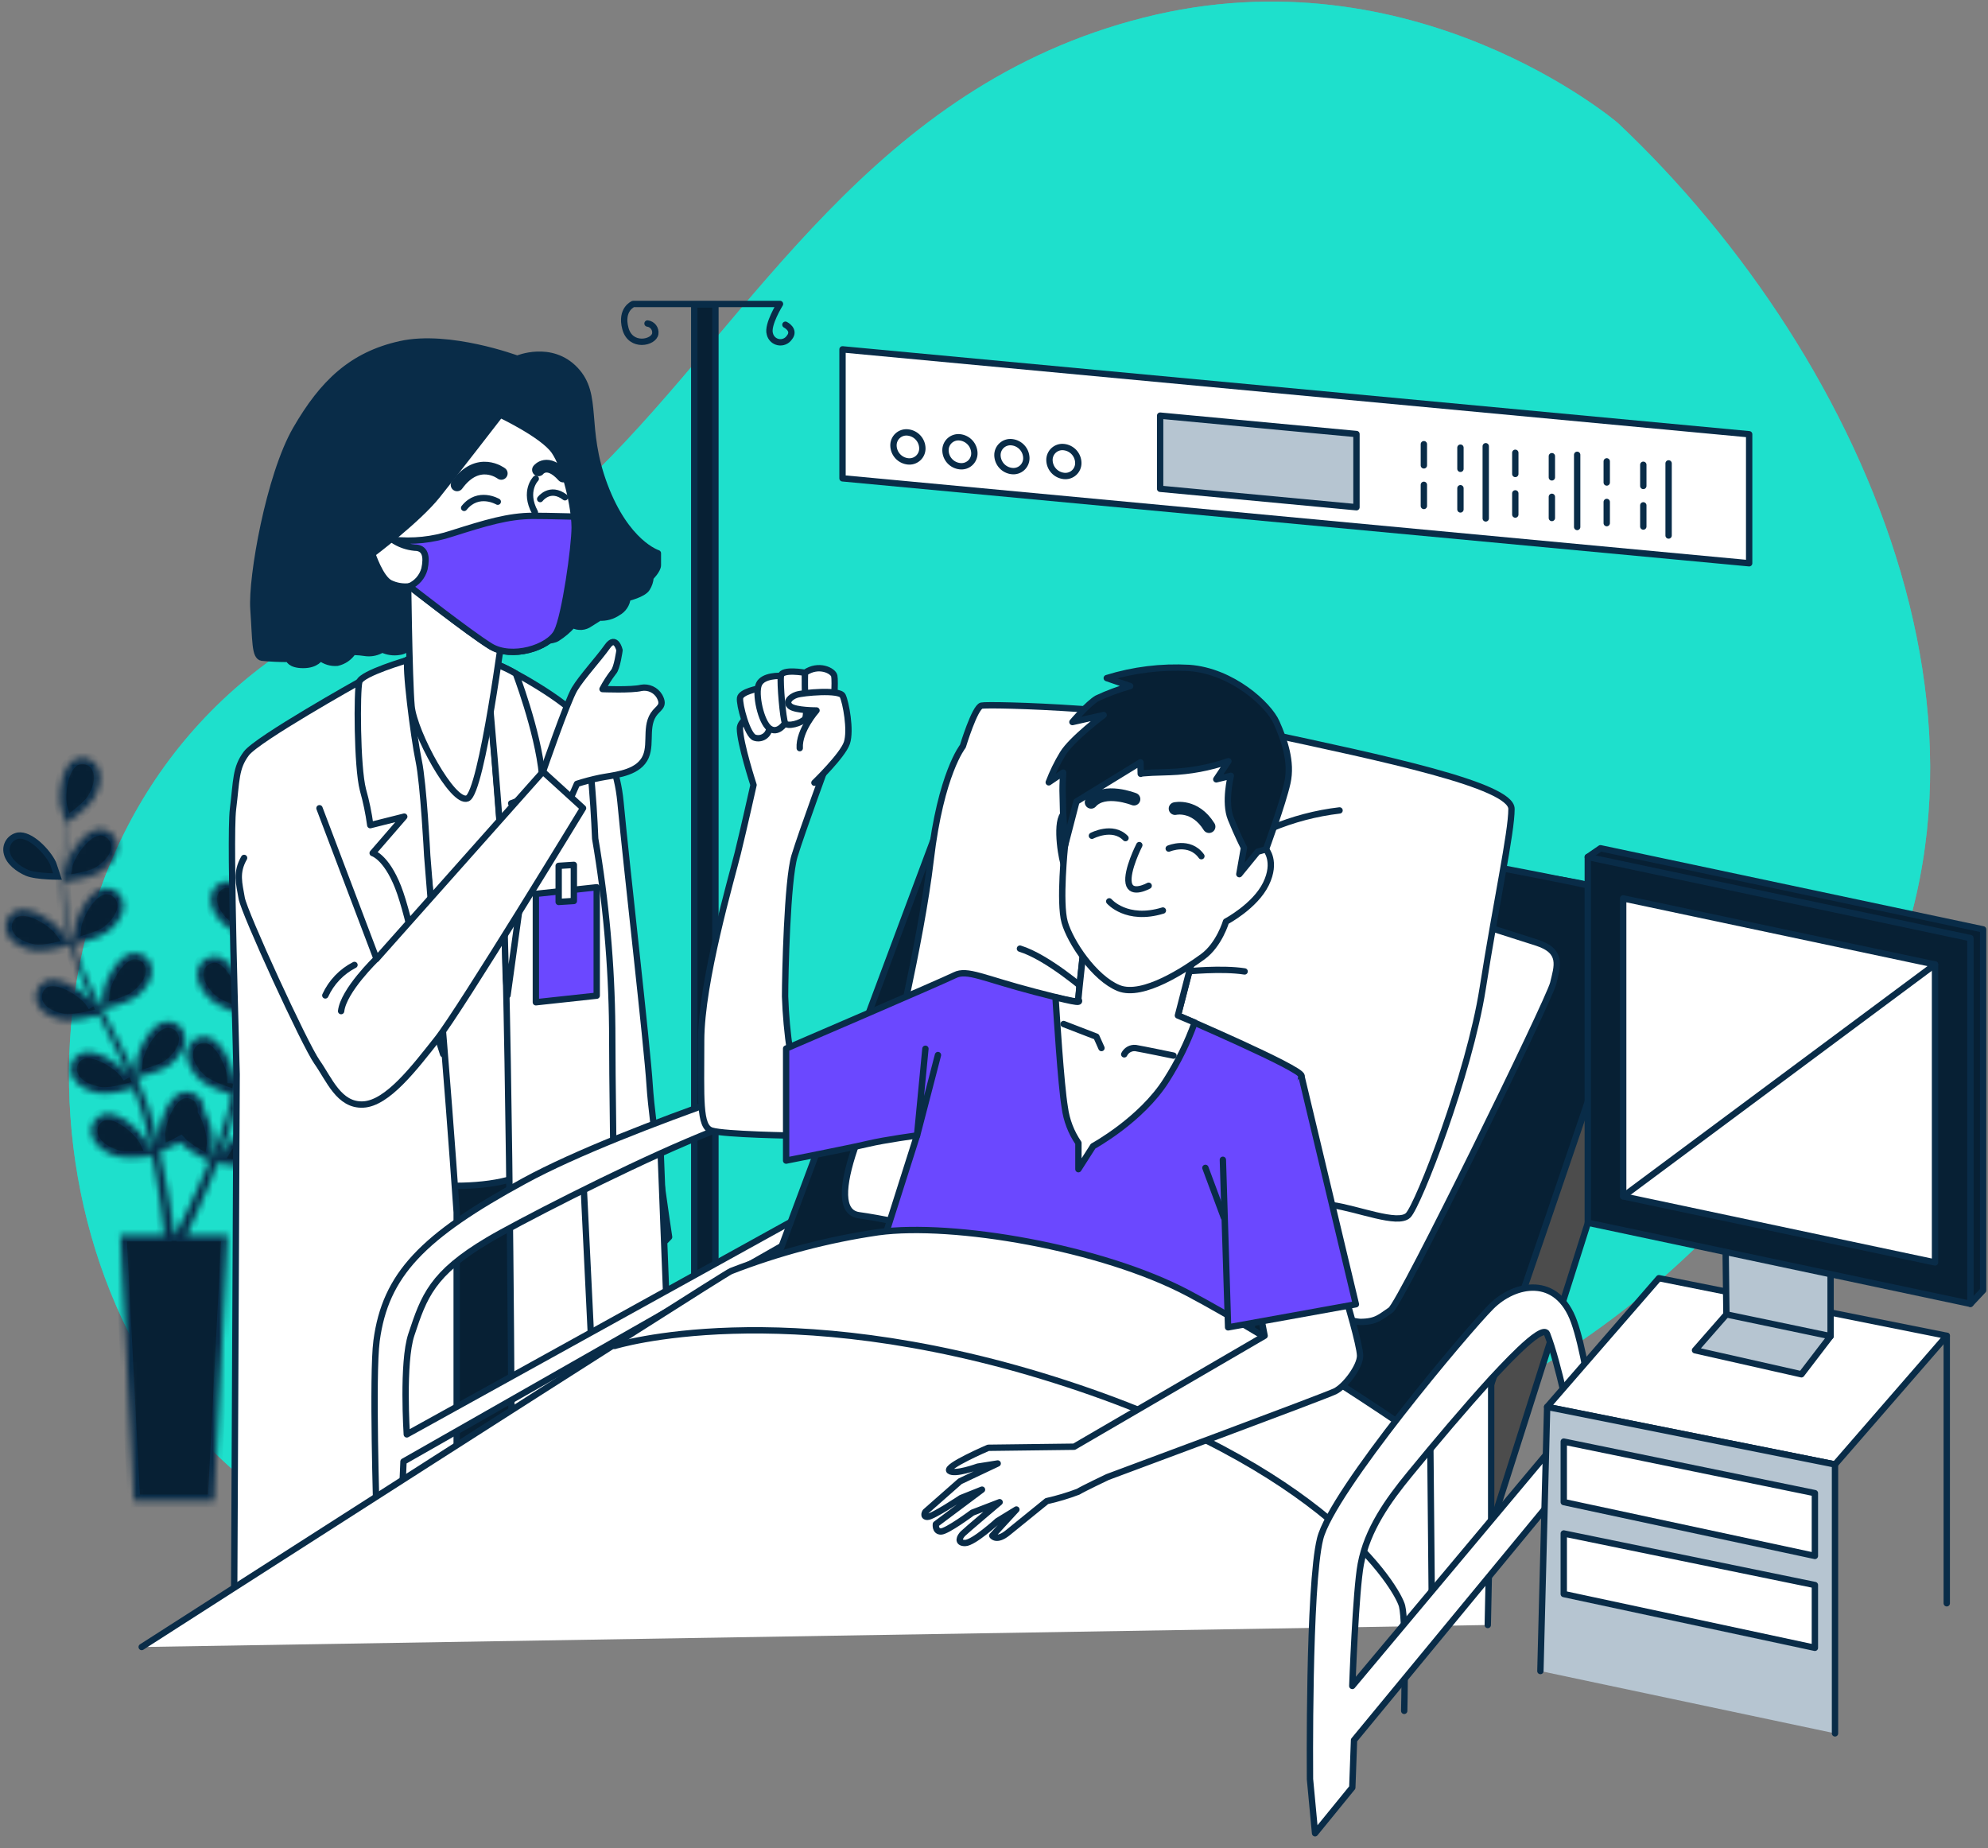 <svg width="313" height="291" viewBox="0 0 313 291" fill="none" xmlns="http://www.w3.org/2000/svg">
<rect x="0" y="0" width="313" height="291" fill="#808080" stroke="none"/>
<path d="M254.715 19.354C254.715 19.354 222.725 -8.029 180.067 2.775C137.408 13.58 118.782 49.704 93.878 74.241C80.834 87.093 61.888 91.507 46.541 101.272C-2.588 132.462 2.867 205.431 39.527 233.758C71.269 258.278 111.56 261.709 164.48 245.41C217.399 229.112 255.227 219.467 288.968 170.026C322.71 120.586 294.031 56.43 254.715 19.354Z" fill="#1EE0CC"/>
<path opacity="0.7" d="M254.715 19.354C254.715 19.354 222.725 -8.029 180.067 2.775C137.408 13.58 118.782 49.704 93.878 74.241C80.834 87.093 61.888 91.507 46.541 101.272C-2.588 132.462 2.867 205.431 39.527 233.758C71.269 258.278 111.56 261.709 164.48 245.41C217.399 229.112 255.227 219.467 288.968 170.026C322.71 120.586 294.031 56.43 254.715 19.354Z" fill="#1EE0CC"/>
<path d="M8.825 137.318C8.906 137.561 8.985 137.802 9.054 138.011C8.657 138.007 8.121 137.996 7.538 137.963C6.308 137.895 4.968 137.737 4.234 137.418C3.565 137.127 2.854 136.704 2.272 136.177C1.687 135.648 1.258 135.039 1.097 134.376L1.096 134.368L1.094 134.361C1.011 134.059 0.992 133.743 1.039 133.434C1.086 133.124 1.198 132.828 1.366 132.564C1.535 132.3 1.758 132.075 2.019 131.903C2.279 131.732 2.571 131.617 2.877 131.565C3.797 131.444 4.923 132.003 5.998 132.943C7.049 133.861 7.928 135.036 8.345 135.899C8.346 135.9 8.346 135.903 8.348 135.907C8.354 135.922 8.367 135.959 8.39 136.025C8.42 136.111 8.459 136.226 8.505 136.361C8.596 136.631 8.712 136.977 8.825 137.318Z" fill="#072034" stroke="#092C48"/>
<path d="M44.737 137.969C44.408 137.747 43.968 137.442 43.502 137.094C43.021 136.735 42.517 136.333 42.078 135.932C41.633 135.526 41.28 135.142 41.078 134.82L41.079 134.82L41.074 134.813C40.677 134.201 40.317 133.457 40.122 132.697C39.927 131.935 39.907 131.193 40.141 130.555L40.144 130.546L40.147 130.536C40.243 130.238 40.401 129.963 40.611 129.73C40.821 129.497 41.078 129.311 41.364 129.184C41.651 129.057 41.961 128.992 42.275 128.993C42.586 128.994 42.894 129.061 43.178 129.188C44.009 129.591 44.638 130.678 45.016 132.057C45.382 133.39 45.469 134.838 45.347 135.783C45.28 136.003 45.097 136.662 44.931 137.262C44.863 137.51 44.795 137.756 44.737 137.969Z" fill="#072034" stroke="#092C48"/>
<mask id="path-5-inside-1_118_4107" fill="white">
<path d="M57.138 124.073C54.842 123.825 52.115 126.976 51.275 128.871C51.203 129.039 50.364 131.718 50.404 131.71H50.452C50.02 132.206 49.556 132.742 49.068 133.31C48.172 134.414 47.165 135.669 46.165 137.109C45.068 138.648 44.061 140.251 43.15 141.907C42.124 143.758 41.262 145.696 40.575 147.697C40.575 147.697 40.575 147.745 40.575 147.769C40.575 147.098 40.575 145.202 40.575 145.058C40.311 143.011 38.599 139.22 36.328 138.796C35.949 138.736 35.561 138.757 35.19 138.856C34.82 138.956 34.474 139.133 34.176 139.375C33.878 139.617 33.634 139.919 33.461 140.262C33.287 140.605 33.188 140.98 33.169 141.363C33.041 142.963 34.217 144.618 35.368 145.642C36.664 146.802 40.263 147.921 40.543 148.041C39.899 150.098 39.391 152.195 39.023 154.319C38.807 155.551 38.623 156.806 38.456 158.062C38.456 157.478 38.456 156.95 38.456 156.878C38.192 154.839 36.472 151.04 34.201 150.616C33.822 150.559 33.435 150.582 33.065 150.683C32.695 150.784 32.351 150.962 32.054 151.204C31.757 151.447 31.514 151.749 31.341 152.092C31.168 152.434 31.069 152.809 31.05 153.192C30.922 154.791 32.097 156.439 33.249 157.47C34.401 158.502 37.456 159.526 38.272 159.781C38.208 160.269 38.144 160.749 38.088 161.229C37.808 163.548 37.544 165.868 37.216 168.131C37.096 168.931 36.952 169.73 36.808 170.53C36.808 170.01 36.808 169.57 36.808 169.506C36.544 167.459 34.825 163.66 32.553 163.244C32.175 163.186 31.788 163.207 31.418 163.307C31.048 163.408 30.704 163.585 30.407 163.827C30.109 164.069 29.866 164.371 29.694 164.712C29.521 165.054 29.421 165.429 29.402 165.812C29.274 167.411 30.45 169.067 31.602 170.09C32.753 171.114 35.512 172.05 36.48 172.362C36.304 173.161 36.144 173.961 35.944 174.761C35.792 175.273 35.688 175.784 35.512 176.296C35.337 176.808 35.184 177.312 35.017 177.816C34.673 178.767 34.321 179.759 33.961 180.679C33.713 181.319 33.465 181.926 33.217 182.542C33.345 181.743 33.553 180.191 33.561 180.063C33.535 178.248 33.045 176.469 32.138 174.897C32.14 174.696 32.127 174.495 32.097 174.297C32.049 173.916 31.922 173.55 31.723 173.222C31.524 172.894 31.258 172.611 30.943 172.392C30.628 172.173 30.27 172.023 29.893 171.952C29.516 171.881 29.128 171.889 28.755 171.978C26.523 172.569 25.108 176.488 25.004 178.552C25.004 178.672 25.076 179.999 25.14 180.831C25.028 180.343 24.924 179.871 24.804 179.375C24.564 178.392 24.3 177.408 24.004 176.352C23.852 175.848 23.692 175.345 23.54 174.825C23.388 174.305 23.18 173.793 22.996 173.265C22.556 172.058 22.053 170.866 21.517 169.658C22.381 169.45 25.436 168.675 26.667 167.731C27.899 166.787 29.186 165.26 29.17 163.628C29.182 163.244 29.112 162.863 28.966 162.508C28.82 162.153 28.6 161.833 28.321 161.568C28.043 161.304 27.712 161.102 27.349 160.974C26.987 160.847 26.602 160.797 26.219 160.829C23.924 161.077 21.933 164.74 21.517 166.755C21.517 166.883 21.349 168.355 21.293 169.155C20.965 168.443 20.637 167.723 20.285 167.003C19.262 164.94 18.158 162.877 17.086 160.821C16.75 160.189 16.43 159.558 16.095 158.926C16.407 158.854 20.093 158.006 21.437 156.95C22.66 156.015 23.956 154.479 23.94 152.848C23.951 152.464 23.882 152.082 23.735 151.727C23.589 151.372 23.369 151.052 23.091 150.788C22.812 150.524 22.481 150.321 22.119 150.194C21.757 150.066 21.372 150.017 20.989 150.049C18.694 150.296 16.702 153.959 16.287 155.975C16.287 156.127 16.063 158.262 16.039 158.806C15.311 157.414 14.607 156.023 13.967 154.615C13.047 152.695 12.257 150.715 11.6 148.689C11.744 148.689 15.599 147.793 16.966 146.714C18.19 145.77 19.485 144.242 19.477 142.611C19.488 142.227 19.417 141.846 19.27 141.492C19.123 141.137 18.904 140.818 18.626 140.554C18.347 140.29 18.017 140.087 17.655 139.96C17.293 139.832 16.909 139.781 16.526 139.812C14.223 140.06 12.232 143.715 11.816 145.738C11.816 145.866 11.64 147.497 11.592 148.273H11.456C10.899 146.265 10.516 144.213 10.312 142.139C10.184 140.995 10.128 139.892 10.097 138.812C10.824 138.724 14.143 138.284 15.519 137.453C16.894 136.621 18.294 135.269 18.462 133.646C18.514 133.266 18.485 132.879 18.377 132.51C18.27 132.142 18.086 131.8 17.838 131.508C17.59 131.215 17.283 130.978 16.937 130.812C16.591 130.645 16.214 130.554 15.831 130.543C13.519 130.543 11.144 133.958 10.504 135.917C10.504 136.021 10.24 137.149 10.081 137.972C10.081 137.485 10.081 136.981 10.081 136.517C10.081 134.773 10.192 133.174 10.304 131.758C10.376 130.959 10.448 130.223 10.536 129.543C11.2 129.087 13.871 127.2 14.695 125.856C15.519 124.513 16.151 122.657 15.551 121.122C15.423 120.76 15.22 120.43 14.955 120.152C14.691 119.875 14.371 119.656 14.016 119.51C13.662 119.364 13.28 119.295 12.897 119.307C12.514 119.319 12.137 119.411 11.792 119.578C9.737 120.642 9.201 124.769 9.537 126.776C9.537 126.952 10.336 129.655 10.376 129.631C10.288 130.287 10.2 130.983 10.12 131.75C9.976 133.166 9.833 134.765 9.793 136.549C9.726 138.44 9.769 140.333 9.921 142.219C10.087 144.328 10.44 146.418 10.976 148.465C10.973 148.489 10.973 148.513 10.976 148.537C10.608 147.969 9.537 146.402 9.441 146.298C8.097 144.738 4.57 142.515 2.443 143.419C2.094 143.578 1.783 143.809 1.53 144.097C1.276 144.384 1.087 144.722 0.973 145.088C0.859 145.454 0.823 145.84 0.868 146.221C0.914 146.602 1.039 146.968 1.235 147.297C2.035 148.729 3.898 149.433 5.426 149.697C7.145 149.953 10.76 148.897 11.024 148.817C11.618 150.887 12.35 152.915 13.216 154.887C13.719 156.039 14.255 157.182 14.815 158.326C14.487 157.838 14.183 157.414 14.135 157.358C12.792 155.799 9.265 153.575 7.137 154.479C6.801 154.642 6.501 154.872 6.257 155.155C6.013 155.438 5.83 155.768 5.719 156.125C5.608 156.482 5.571 156.858 5.612 157.23C5.652 157.602 5.769 157.961 5.954 158.286C6.754 159.71 8.617 160.421 10.136 160.637C11.656 160.853 14.791 160.029 15.607 159.837L16.255 161.141C17.302 163.228 18.358 165.308 19.326 167.371C19.669 168.107 19.981 168.835 20.293 169.562C20.005 169.131 19.749 168.763 19.709 168.723C18.358 167.163 14.831 164.948 12.712 165.844C12.362 166.003 12.05 166.234 11.796 166.522C11.542 166.811 11.351 167.149 11.236 167.516C11.122 167.882 11.085 168.269 11.13 168.651C11.175 169.032 11.3 169.4 11.496 169.73C12.296 171.162 14.159 171.866 15.687 172.13C17.214 172.393 20.037 171.602 21.005 171.33C21.309 172.09 21.605 172.841 21.861 173.593C22.029 174.105 22.221 174.593 22.349 175.113L22.78 176.656C23.02 177.64 23.268 178.656 23.476 179.623C23.62 180.295 23.756 180.943 23.884 181.591C23.556 180.863 22.868 179.447 22.796 179.335C21.701 177.584 18.558 174.857 16.319 175.425C15.949 175.529 15.606 175.71 15.311 175.956C15.017 176.202 14.777 176.508 14.609 176.853C14.441 177.198 14.347 177.575 14.334 177.958C14.322 178.342 14.39 178.724 14.535 179.079C15.095 180.615 16.846 181.599 18.318 182.046C19.917 182.542 23.532 182.094 23.98 182.046C24.196 183.118 24.396 184.166 24.564 185.157C25.172 188.588 25.54 191.467 25.771 193.483C25.82 193.843 25.852 194.163 25.884 194.459H18.934L21.077 236.309H33.713L35.856 194.459H29.378L29.522 194.163C30.41 192.315 31.642 189.652 32.977 186.397C33.393 185.365 33.825 184.262 34.257 183.118C34.697 183.214 38.255 183.918 39.903 183.558C41.407 183.222 43.23 182.366 43.902 180.887C44.072 180.542 44.169 180.166 44.184 179.782C44.199 179.398 44.133 179.015 43.991 178.658C43.848 178.301 43.632 177.978 43.356 177.71C43.08 177.443 42.751 177.236 42.39 177.104C40.207 176.368 36.864 178.855 35.64 180.519C35.568 180.615 34.897 181.767 34.489 182.494C34.665 182.03 34.841 181.583 35.017 181.095C35.361 180.143 35.688 179.183 36.032 178.152L36.488 176.624C36.656 176.112 36.76 175.56 36.904 175.025C37.2 173.769 37.44 172.489 37.656 171.194C38.456 171.498 41.471 172.537 43.014 172.425C44.558 172.314 46.477 171.754 47.365 170.386C47.585 170.072 47.737 169.715 47.81 169.339C47.883 168.962 47.876 168.575 47.79 168.201C47.703 167.828 47.538 167.477 47.306 167.171C47.075 166.865 46.781 166.612 46.445 166.427C44.398 165.364 40.719 167.315 39.247 168.771C39.151 168.867 38.224 170.026 37.72 170.674C37.848 169.874 37.976 169.115 38.072 168.323C38.352 166.036 38.568 163.708 38.799 161.381C38.863 160.669 38.943 159.965 39.015 159.254C39.311 159.366 42.83 160.677 44.558 160.557C46.093 160.445 48.02 159.885 48.916 158.518C49.141 158.202 49.297 157.842 49.372 157.462C49.448 157.082 49.442 156.69 49.355 156.312C49.268 155.934 49.102 155.579 48.868 155.27C48.634 154.961 48.337 154.705 47.996 154.519C45.941 153.463 42.262 155.415 40.799 156.87C40.687 156.982 39.351 158.654 39.031 159.094C39.199 157.534 39.375 155.983 39.615 154.455C39.927 152.398 40.37 150.362 40.943 148.361C41.079 148.409 44.749 149.793 46.541 149.665C48.076 149.561 50.004 148.993 50.892 147.633C51.117 147.318 51.273 146.959 51.349 146.579C51.425 146.199 51.42 145.807 51.334 145.429C51.248 145.051 51.083 144.696 50.849 144.387C50.616 144.077 50.319 143.821 49.98 143.635C47.925 142.579 44.246 144.53 42.782 145.986C42.686 146.082 41.663 147.353 41.183 147.969L41.071 147.905C41.696 145.907 42.499 143.97 43.47 142.115C43.99 141.091 44.55 140.14 45.117 139.22C45.773 139.548 48.788 141.011 50.396 141.075C52.003 141.139 53.907 140.787 54.946 139.524C55.193 139.236 55.376 138.901 55.486 138.538C55.596 138.176 55.629 137.795 55.584 137.419C55.539 137.043 55.416 136.681 55.224 136.355C55.032 136.029 54.774 135.746 54.466 135.525C52.539 134.254 48.668 135.789 47.061 137.069C46.973 137.141 46.157 137.948 45.573 138.548C45.837 138.14 46.093 137.708 46.373 137.325C47.341 135.869 48.308 134.597 49.18 133.478C49.684 132.846 50.148 132.278 50.588 131.758C51.387 131.758 54.674 131.646 56.098 130.959C57.522 130.271 59.089 129.079 59.425 127.488C59.525 127.112 59.544 126.719 59.48 126.335C59.416 125.951 59.271 125.586 59.054 125.263C58.838 124.939 58.555 124.666 58.224 124.461C57.894 124.256 57.523 124.123 57.138 124.073ZM31.714 185.773C30.322 188.972 29.05 191.579 28.131 193.387C27.947 193.755 27.779 194.075 27.627 194.371H27.467C27.467 194.019 27.371 193.635 27.315 193.203C27.035 191.164 26.595 188.268 25.907 184.814C25.692 183.726 25.444 182.566 25.18 181.375C26.274 180.943 27.343 180.446 28.379 179.887C29.554 181.167 32.585 182.67 32.977 182.862C32.529 183.878 32.114 184.854 31.714 185.773Z"/>
</mask>
<path d="M57.138 124.073C54.842 123.825 52.115 126.976 51.275 128.871C51.203 129.039 50.364 131.718 50.404 131.71H50.452C50.02 132.206 49.556 132.742 49.068 133.31C48.172 134.414 47.165 135.669 46.165 137.109C45.068 138.648 44.061 140.251 43.15 141.907C42.124 143.758 41.262 145.696 40.575 147.697C40.575 147.697 40.575 147.745 40.575 147.769C40.575 147.098 40.575 145.202 40.575 145.058C40.311 143.011 38.599 139.22 36.328 138.796C35.949 138.736 35.561 138.757 35.19 138.856C34.82 138.956 34.474 139.133 34.176 139.375C33.878 139.617 33.634 139.919 33.461 140.262C33.287 140.605 33.188 140.98 33.169 141.363C33.041 142.963 34.217 144.618 35.368 145.642C36.664 146.802 40.263 147.921 40.543 148.041C39.899 150.098 39.391 152.195 39.023 154.319C38.807 155.551 38.623 156.806 38.456 158.062C38.456 157.478 38.456 156.95 38.456 156.878C38.192 154.839 36.472 151.04 34.201 150.616C33.822 150.559 33.435 150.582 33.065 150.683C32.695 150.784 32.351 150.962 32.054 151.204C31.757 151.447 31.514 151.749 31.341 152.092C31.168 152.434 31.069 152.809 31.05 153.192C30.922 154.791 32.097 156.439 33.249 157.47C34.401 158.502 37.456 159.526 38.272 159.781C38.208 160.269 38.144 160.749 38.088 161.229C37.808 163.548 37.544 165.868 37.216 168.131C37.096 168.931 36.952 169.73 36.808 170.53C36.808 170.01 36.808 169.57 36.808 169.506C36.544 167.459 34.825 163.66 32.553 163.244C32.175 163.186 31.788 163.207 31.418 163.307C31.048 163.408 30.704 163.585 30.407 163.827C30.109 164.069 29.866 164.371 29.694 164.712C29.521 165.054 29.421 165.429 29.402 165.812C29.274 167.411 30.45 169.067 31.602 170.09C32.753 171.114 35.512 172.05 36.48 172.362C36.304 173.161 36.144 173.961 35.944 174.761C35.792 175.273 35.688 175.784 35.512 176.296C35.337 176.808 35.184 177.312 35.017 177.816C34.673 178.767 34.321 179.759 33.961 180.679C33.713 181.319 33.465 181.926 33.217 182.542C33.345 181.743 33.553 180.191 33.561 180.063C33.535 178.248 33.045 176.469 32.138 174.897C32.14 174.696 32.127 174.495 32.097 174.297C32.049 173.916 31.922 173.55 31.723 173.222C31.524 172.894 31.258 172.611 30.943 172.392C30.628 172.173 30.27 172.023 29.893 171.952C29.516 171.881 29.128 171.889 28.755 171.978C26.523 172.569 25.108 176.488 25.004 178.552C25.004 178.672 25.076 179.999 25.14 180.831C25.028 180.343 24.924 179.871 24.804 179.375C24.564 178.392 24.3 177.408 24.004 176.352C23.852 175.848 23.692 175.345 23.54 174.825C23.388 174.305 23.18 173.793 22.996 173.265C22.556 172.058 22.053 170.866 21.517 169.658C22.381 169.45 25.436 168.675 26.667 167.731C27.899 166.787 29.186 165.26 29.17 163.628C29.182 163.244 29.112 162.863 28.966 162.508C28.82 162.153 28.6 161.833 28.321 161.568C28.043 161.304 27.712 161.102 27.349 160.974C26.987 160.847 26.602 160.797 26.219 160.829C23.924 161.077 21.933 164.74 21.517 166.755C21.517 166.883 21.349 168.355 21.293 169.155C20.965 168.443 20.637 167.723 20.285 167.003C19.262 164.94 18.158 162.877 17.086 160.821C16.75 160.189 16.43 159.558 16.095 158.926C16.407 158.854 20.093 158.006 21.437 156.95C22.66 156.015 23.956 154.479 23.94 152.848C23.951 152.464 23.882 152.082 23.735 151.727C23.589 151.372 23.369 151.052 23.091 150.788C22.812 150.524 22.481 150.321 22.119 150.194C21.757 150.066 21.372 150.017 20.989 150.049C18.694 150.296 16.702 153.959 16.287 155.975C16.287 156.127 16.063 158.262 16.039 158.806C15.311 157.414 14.607 156.023 13.967 154.615C13.047 152.695 12.257 150.715 11.6 148.689C11.744 148.689 15.599 147.793 16.966 146.714C18.19 145.77 19.485 144.242 19.477 142.611C19.488 142.227 19.417 141.846 19.27 141.492C19.123 141.137 18.904 140.818 18.626 140.554C18.347 140.29 18.017 140.087 17.655 139.96C17.293 139.832 16.909 139.781 16.526 139.812C14.223 140.06 12.232 143.715 11.816 145.738C11.816 145.866 11.64 147.497 11.592 148.273H11.456C10.899 146.265 10.516 144.213 10.312 142.139C10.184 140.995 10.128 139.892 10.097 138.812C10.824 138.724 14.143 138.284 15.519 137.453C16.894 136.621 18.294 135.269 18.462 133.646C18.514 133.266 18.485 132.879 18.377 132.51C18.27 132.142 18.086 131.8 17.838 131.508C17.59 131.215 17.283 130.978 16.937 130.812C16.591 130.645 16.214 130.554 15.831 130.543C13.519 130.543 11.144 133.958 10.504 135.917C10.504 136.021 10.24 137.149 10.081 137.972C10.081 137.485 10.081 136.981 10.081 136.517C10.081 134.773 10.192 133.174 10.304 131.758C10.376 130.959 10.448 130.223 10.536 129.543C11.2 129.087 13.871 127.2 14.695 125.856C15.519 124.513 16.151 122.657 15.551 121.122C15.423 120.76 15.22 120.43 14.955 120.152C14.691 119.875 14.371 119.656 14.016 119.51C13.662 119.364 13.28 119.295 12.897 119.307C12.514 119.319 12.137 119.411 11.792 119.578C9.737 120.642 9.201 124.769 9.537 126.776C9.537 126.952 10.336 129.655 10.376 129.631C10.288 130.287 10.2 130.983 10.12 131.75C9.976 133.166 9.833 134.765 9.793 136.549C9.726 138.44 9.769 140.333 9.921 142.219C10.087 144.328 10.44 146.418 10.976 148.465C10.973 148.489 10.973 148.513 10.976 148.537C10.608 147.969 9.537 146.402 9.441 146.298C8.097 144.738 4.57 142.515 2.443 143.419C2.094 143.578 1.783 143.809 1.53 144.097C1.276 144.384 1.087 144.722 0.973 145.088C0.859 145.454 0.823 145.84 0.868 146.221C0.914 146.602 1.039 146.968 1.235 147.297C2.035 148.729 3.898 149.433 5.426 149.697C7.145 149.953 10.76 148.897 11.024 148.817C11.618 150.887 12.35 152.915 13.216 154.887C13.719 156.039 14.255 157.182 14.815 158.326C14.487 157.838 14.183 157.414 14.135 157.358C12.792 155.799 9.265 153.575 7.137 154.479C6.801 154.642 6.501 154.872 6.257 155.155C6.013 155.438 5.83 155.768 5.719 156.125C5.608 156.482 5.571 156.858 5.612 157.23C5.652 157.602 5.769 157.961 5.954 158.286C6.754 159.71 8.617 160.421 10.136 160.637C11.656 160.853 14.791 160.029 15.607 159.837L16.255 161.141C17.302 163.228 18.358 165.308 19.326 167.371C19.669 168.107 19.981 168.835 20.293 169.562C20.005 169.131 19.749 168.763 19.709 168.723C18.358 167.163 14.831 164.948 12.712 165.844C12.362 166.003 12.05 166.234 11.796 166.522C11.542 166.811 11.351 167.149 11.236 167.516C11.122 167.882 11.085 168.269 11.13 168.651C11.175 169.032 11.3 169.4 11.496 169.73C12.296 171.162 14.159 171.866 15.687 172.13C17.214 172.393 20.037 171.602 21.005 171.33C21.309 172.09 21.605 172.841 21.861 173.593C22.029 174.105 22.221 174.593 22.349 175.113L22.78 176.656C23.02 177.64 23.268 178.656 23.476 179.623C23.62 180.295 23.756 180.943 23.884 181.591C23.556 180.863 22.868 179.447 22.796 179.335C21.701 177.584 18.558 174.857 16.319 175.425C15.949 175.529 15.606 175.71 15.311 175.956C15.017 176.202 14.777 176.508 14.609 176.853C14.441 177.198 14.347 177.575 14.334 177.958C14.322 178.342 14.39 178.724 14.535 179.079C15.095 180.615 16.846 181.599 18.318 182.046C19.917 182.542 23.532 182.094 23.98 182.046C24.196 183.118 24.396 184.166 24.564 185.157C25.172 188.588 25.54 191.467 25.771 193.483C25.82 193.843 25.852 194.163 25.884 194.459H18.934L21.077 236.309H33.713L35.856 194.459H29.378L29.522 194.163C30.41 192.315 31.642 189.652 32.977 186.397C33.393 185.365 33.825 184.262 34.257 183.118C34.697 183.214 38.255 183.918 39.903 183.558C41.407 183.222 43.23 182.366 43.902 180.887C44.072 180.542 44.169 180.166 44.184 179.782C44.199 179.398 44.133 179.015 43.991 178.658C43.848 178.301 43.632 177.978 43.356 177.71C43.08 177.443 42.751 177.236 42.39 177.104C40.207 176.368 36.864 178.855 35.64 180.519C35.568 180.615 34.897 181.767 34.489 182.494C34.665 182.03 34.841 181.583 35.017 181.095C35.361 180.143 35.688 179.183 36.032 178.152L36.488 176.624C36.656 176.112 36.76 175.56 36.904 175.025C37.2 173.769 37.44 172.489 37.656 171.194C38.456 171.498 41.471 172.537 43.014 172.425C44.558 172.314 46.477 171.754 47.365 170.386C47.585 170.072 47.737 169.715 47.81 169.339C47.883 168.962 47.876 168.575 47.79 168.201C47.703 167.828 47.538 167.477 47.306 167.171C47.075 166.865 46.781 166.612 46.445 166.427C44.398 165.364 40.719 167.315 39.247 168.771C39.151 168.867 38.224 170.026 37.72 170.674C37.848 169.874 37.976 169.115 38.072 168.323C38.352 166.036 38.568 163.708 38.799 161.381C38.863 160.669 38.943 159.965 39.015 159.254C39.311 159.366 42.83 160.677 44.558 160.557C46.093 160.445 48.02 159.885 48.916 158.518C49.141 158.202 49.297 157.842 49.372 157.462C49.448 157.082 49.442 156.69 49.355 156.312C49.268 155.934 49.102 155.579 48.868 155.27C48.634 154.961 48.337 154.705 47.996 154.519C45.941 153.463 42.262 155.415 40.799 156.87C40.687 156.982 39.351 158.654 39.031 159.094C39.199 157.534 39.375 155.983 39.615 154.455C39.927 152.398 40.37 150.362 40.943 148.361C41.079 148.409 44.749 149.793 46.541 149.665C48.076 149.561 50.004 148.993 50.892 147.633C51.117 147.318 51.273 146.959 51.349 146.579C51.425 146.199 51.42 145.807 51.334 145.429C51.248 145.051 51.083 144.696 50.849 144.387C50.616 144.077 50.319 143.821 49.98 143.635C47.925 142.579 44.246 144.53 42.782 145.986C42.686 146.082 41.663 147.353 41.183 147.969L41.071 147.905C41.696 145.907 42.499 143.97 43.47 142.115C43.99 141.091 44.55 140.14 45.117 139.22C45.773 139.548 48.788 141.011 50.396 141.075C52.003 141.139 53.907 140.787 54.946 139.524C55.193 139.236 55.376 138.901 55.486 138.538C55.596 138.176 55.629 137.795 55.584 137.419C55.539 137.043 55.416 136.681 55.224 136.355C55.032 136.029 54.774 135.746 54.466 135.525C52.539 134.254 48.668 135.789 47.061 137.069C46.973 137.141 46.157 137.948 45.573 138.548C45.837 138.14 46.093 137.708 46.373 137.325C47.341 135.869 48.308 134.597 49.18 133.478C49.684 132.846 50.148 132.278 50.588 131.758C51.387 131.758 54.674 131.646 56.098 130.959C57.522 130.271 59.089 129.079 59.425 127.488C59.525 127.112 59.544 126.719 59.48 126.335C59.416 125.951 59.271 125.586 59.054 125.263C58.838 124.939 58.555 124.666 58.224 124.461C57.894 124.256 57.523 124.123 57.138 124.073ZM31.714 185.773C30.322 188.972 29.05 191.579 28.131 193.387C27.947 193.755 27.779 194.075 27.627 194.371H27.467C27.467 194.019 27.371 193.635 27.315 193.203C27.035 191.164 26.595 188.268 25.907 184.814C25.692 183.726 25.444 182.566 25.18 181.375C26.274 180.943 27.343 180.446 28.379 179.887C29.554 181.167 32.585 182.67 32.977 182.862C32.529 183.878 32.114 184.854 31.714 185.773Z" fill="#072034" stroke="#092C48" stroke-width="2" mask="url(#path-5-inside-1_118_4107)"/>
<path d="M102.099 195.154C102.099 195.154 102.283 200.705 102.283 203.384C102.136 206.292 100.989 209.061 99.036 211.221C97.958 212.362 96.567 213.161 95.038 213.517C94.803 213.532 94.569 213.487 94.358 213.386C94.146 213.284 93.964 213.13 93.829 212.938C93.694 212.746 93.61 212.523 93.587 212.289C93.563 212.056 93.6 211.82 93.694 211.605C94.078 210.462 94.846 206.807 94.846 206.807C94.846 206.807 94.846 205.087 95.038 202.984C95.249 201.457 95.7 199.972 96.373 198.585L96.565 193.787L102.099 195.154Z" fill="white" stroke="#092C48" stroke-linecap="round" stroke-linejoin="round"/>
<path d="M90.807 112.7C90.807 112.7 96.741 116.147 97.693 126.296C98.644 136.445 101.907 164.74 102.283 170.866C102.659 176.992 105.346 194.77 105.346 194.77C104.094 196.178 102.403 197.122 100.548 197.45C98.453 197.696 96.347 197.824 94.238 197.834C94.238 197.834 90.983 131.654 90.983 130.887C90.983 130.119 90.807 112.7 90.807 112.7Z" fill="white" stroke="#092C48" stroke-linecap="round" stroke-linejoin="round"/>
<path d="M52.555 181.383C52.555 181.383 52.715 181.479 53.011 181.631C57.748 183.877 62.97 184.91 68.206 184.638C77.803 184.254 90.207 178.136 90.207 178.136L90.399 233.222C90.399 233.222 65.527 241.06 53.291 241.06L48.892 240.868L52.555 181.383Z" fill="#072034" stroke="#092C48" stroke-linecap="round" stroke-linejoin="round"/>
<path d="M66.135 102.584C61.63 105.503 56.969 108.173 52.171 110.581C46.437 113.26 40.887 122.441 40.695 126.648C40.503 130.855 53.707 183.878 53.707 183.878C53.707 183.878 66.135 187.877 77.035 186.365C87.936 184.854 90.239 178.144 90.239 178.144C90.239 178.144 90.431 114.444 88.704 111.965C86.976 109.486 73.213 100.856 66.135 102.584Z" fill="white" stroke="#092C48" stroke-linecap="round" stroke-linejoin="round"/>
<path d="M76.691 106.023C76.691 106.023 77.451 113.1 78.795 130.887C80.138 148.673 80.514 220.786 80.514 220.786L80.898 236.085C80.898 236.085 90.655 234.558 93.518 232.263C94.891 231.228 96.172 230.077 97.349 228.824C97.349 228.824 96.389 177.176 96.389 161.877C96.295 151.875 95.399 141.897 93.71 132.038C93.71 132.038 93.134 116.547 91.415 113.484C89.695 110.421 78.987 104.687 78.411 104.687C77.835 104.687 76.275 103.535 76.691 106.023Z" fill="white" stroke="#092C48" stroke-linecap="round" stroke-linejoin="round"/>
<path d="M93.95 156.767L84.369 157.806V140.74L93.95 139.7V156.767Z" fill="#6B48FF" stroke="#092C48" stroke-linecap="round" stroke-linejoin="round"/>
<path d="M90.351 141.859L87.96 142.011V136.325L90.351 136.173V141.859Z" fill="white" stroke="#092C48" stroke-linecap="round" stroke-linejoin="round"/>
<path d="M80.482 126.488L85.457 124.577C85.625 118.283 82.018 108.214 81.218 106.063C80.315 105.519 79.365 105.059 78.379 104.687C77.803 104.687 76.275 103.535 76.659 106.023C76.659 106.023 77.419 113.1 78.763 130.887C79.115 135.581 79.403 144.059 79.635 153.999C79.802 155.687 79.906 156.711 79.906 156.711L83.737 128.975L80.482 126.488Z" fill="white" stroke="#092C48" stroke-linecap="round" stroke-linejoin="round"/>
<path d="M81.442 56.486C81.442 56.486 70.725 52.487 63.048 54.191C55.37 55.894 50.804 60.309 46.597 67.579C42.39 74.848 39.551 90.915 39.903 95.906C40.255 100.896 40.095 103.359 41.239 103.551C42.637 103.688 44.041 103.752 45.445 103.743C45.445 103.743 45.637 104.703 47.741 104.703C49.844 104.703 50.42 103.551 50.42 103.551C51.179 104.148 52.137 104.434 53.099 104.351C54.121 104.126 55.014 103.508 55.586 102.632C56.291 102.651 56.993 102.715 57.689 102.824C58.559 102.909 59.433 102.706 60.177 102.248C61.01 102.646 61.944 102.78 62.856 102.632C64.575 102.44 65.343 100.528 65.343 100.528C67.155 101.066 69.009 101.449 70.885 101.672C71.834 101.65 72.759 101.374 73.564 100.872C73.564 100.872 76.243 101.064 77.563 101.064C78.543 101.02 79.511 100.829 80.434 100.496C80.434 100.496 86.168 101.448 87.704 100.496C88.629 99.914 89.466 99.203 90.191 98.385C90.609 98.611 91.083 98.714 91.557 98.681C92.032 98.649 92.487 98.482 92.87 98.201L94.398 97.241C95.417 97.298 96.426 97.017 97.269 96.442C97.692 96.213 98.053 95.885 98.319 95.484C98.585 95.084 98.749 94.625 98.796 94.146C98.796 94.146 101.284 93.579 101.859 92.619C102.187 92.101 102.383 91.511 102.427 90.899C102.427 90.899 103.579 89.748 103.579 88.988V87.109C103.579 87.109 98.605 85.581 95.165 76.4C91.727 67.219 94.366 62.244 90.575 58.23C86.784 54.215 81.442 56.486 81.442 56.486Z" fill="#092C48" stroke="#092C48" stroke-linecap="round" stroke-linejoin="round"/>
<path d="M64.223 89.572C64.223 89.572 64.415 106.982 64.799 111.165C65.183 115.348 71.301 126.656 73.596 125.704C75.892 124.753 79.331 98.161 79.331 98.161L68.046 89.74C68.046 89.74 65.375 87.468 64.223 89.572Z" fill="white" stroke="#092C48" stroke-linecap="round" stroke-linejoin="round"/>
<path d="M78.763 65.283C78.763 65.283 71.877 74.209 68.814 78.031C65.751 81.854 58.617 87.213 58.617 87.213C58.617 87.213 59.889 91.043 61.416 91.803C62.367 92.264 63.43 92.442 64.479 92.315C64.479 92.315 73.916 99.713 77.227 101.752C80.538 103.791 86.408 102.008 87.688 99.457C88.968 96.905 90.479 86.093 90.479 83.03C90.479 79.967 89.064 73.609 87.28 71.034C85.497 68.458 78.763 65.283 78.763 65.283Z" fill="white" stroke="#092C48" stroke-linecap="round" stroke-linejoin="round"/>
<path d="M64.479 92.315C64.479 92.315 73.916 99.713 77.227 101.752C80.538 103.791 86.408 102.008 87.688 99.457C88.968 96.905 90.479 86.093 90.479 83.03C90.479 82.542 90.439 81.966 90.375 81.334C89.335 81.334 86.88 81.222 83.937 81.222C80.042 81.222 76.419 82.334 71.141 84.005C68.141 85.007 64.958 85.34 61.816 84.981C62.851 85.686 64.048 86.115 65.295 86.229C66.966 86.229 67.246 87.628 66.831 89.572C66.668 90.176 66.373 90.736 65.966 91.21C65.559 91.685 65.051 92.062 64.479 92.315Z" fill="#6B48FF" stroke="#092C48" stroke-linecap="round" stroke-linejoin="round"/>
<path d="M78.371 78.991C78.371 78.991 75.308 77.184 73.076 79.967" stroke="#092C48" stroke-linecap="round" stroke-linejoin="round"/>
<path d="M85.049 78.575C85.049 78.575 86.584 76.488 88.951 78.295" stroke="#092C48" stroke-linecap="round" stroke-linejoin="round"/>
<path d="M84.353 75.376C84.353 75.376 82.41 77.32 84.217 80.663" stroke="#092C48" stroke-linecap="round" stroke-linejoin="round"/>
<path d="M84.777 73.977C84.777 73.977 86.168 72.169 88.672 74.952" stroke="#092C48" stroke-width="2" stroke-linecap="round" stroke-linejoin="round"/>
<path d="M78.923 74.537C78.923 74.537 75.308 71.753 71.965 76.344" stroke="#092C48" stroke-width="2" stroke-linecap="round" stroke-linejoin="round"/>
<path d="M64.223 103.903C64.073 112.106 64.713 120.304 66.135 128.383C68.43 140.244 71.901 190.884 71.901 190.884V237.533C71.901 237.533 71.197 247.706 56.466 252.272C47.669 254.983 36.872 250.201 36.872 250.201C36.872 250.201 37.256 170.85 37.256 169.131C37.256 167.411 36.104 132.022 36.68 127.432C37.256 122.841 37.064 120.93 38.783 118.635C40.503 116.339 56.57 107.35 56.57 107.35L64.223 103.903Z" fill="white" stroke="#092C48" stroke-linecap="round" stroke-linejoin="round"/>
<path d="M64.223 103.903C64.223 103.903 56.954 106.007 56.57 107.35C56.186 108.694 56.194 120.738 57.146 124.369C57.659 126.189 58.044 128.044 58.297 129.919L63.648 128.575L58.673 134.318C58.673 134.318 60.784 134.893 62.672 139.668C64.559 144.442 66.879 156.886 66.879 156.886L69.766 165.972L67.262 134.701C67.262 134.701 66.687 123.417 65.919 119.778C65.151 116.139 63.648 104.303 64.223 103.903Z" fill="white" stroke="#092C48" stroke-linecap="round" stroke-linejoin="round"/>
<path d="M85.489 121.498C85.489 121.498 89.311 110.405 90.463 108.494C91.615 106.582 94.286 103.695 95.621 101.8C96.957 99.904 97.541 102.376 97.541 102.376C97.541 102.376 97.157 105.239 96.581 105.815C95.933 106.657 95.358 107.554 94.862 108.494C94.862 108.494 99.436 108.686 100.972 108.302C101.522 108.205 102.09 108.278 102.598 108.511C103.107 108.743 103.532 109.125 103.819 109.605C104.739 111.253 103.595 111.405 102.867 112.532C101.42 114.78 102.867 117.883 101.172 119.97C99.644 121.882 96.373 122.073 94.478 122.457C93.248 122.711 92.034 123.031 90.839 123.417L89.487 126.488L84.513 123.809L85.489 121.498Z" fill="white" stroke="#092C48" stroke-linecap="round" stroke-linejoin="round"/>
<path d="M50.3 127.256L59.289 150.968L85.489 121.498L91.799 127.24C91.799 127.24 72.477 158.99 68.846 163.58C65.215 168.171 61 173.721 57.178 173.905C53.355 174.089 51.819 169.906 49.908 167.211C47.996 164.516 38.431 143.691 38.048 141.395C37.664 139.1 37.096 137.397 38.431 135.077" fill="white"/>
<path d="M50.3 127.256L59.289 150.968L85.489 121.498L91.799 127.24C91.799 127.24 72.477 158.99 68.846 163.58C65.215 168.171 61 173.721 57.178 173.905C53.355 174.089 51.819 169.906 49.908 167.211C47.996 164.516 38.431 143.691 38.048 141.395C37.664 139.1 37.096 137.397 38.431 135.077" stroke="#092C48" stroke-linecap="round" stroke-linejoin="round"/>
<path d="M59.249 150.968C59.249 150.968 54.083 155.943 53.707 159.198" stroke="#092C48" stroke-linecap="round" stroke-linejoin="round"/>
<path d="M55.81 151.928C53.783 152.965 52.166 154.656 51.219 156.727" stroke="#092C48" stroke-linecap="round" stroke-linejoin="round"/>
<path d="M109.305 217.947V47.945H112.64V217.947" fill="#072034"/>
<path d="M109.305 217.947V47.945H112.64V217.947" stroke="#092C48" stroke-linecap="round" stroke-linejoin="round"/>
<path d="M101.947 50.936C102.133 50.96 102.313 51.02 102.475 51.113C102.637 51.207 102.779 51.331 102.893 51.48C103.007 51.629 103.09 51.799 103.138 51.98C103.186 52.161 103.197 52.35 103.171 52.535C102.971 53.967 99.292 54.783 98.469 51.736C97.645 48.689 99.7 47.857 99.7 47.857H122.805C122.805 47.857 120.765 51.128 121.205 52.559C121.276 52.883 121.44 53.179 121.677 53.411C121.913 53.644 122.213 53.802 122.538 53.866C122.863 53.931 123.2 53.899 123.507 53.775C123.815 53.651 124.079 53.44 124.268 53.167C125.292 51.944 123.661 51.128 123.661 51.128" stroke="#092C48" stroke-linecap="round" stroke-linejoin="round"/>
<path d="M275.396 88.684L132.65 75.312V55.007L275.396 68.371V88.684Z" fill="white" stroke="#092C48" stroke-linecap="round" stroke-linejoin="round"/>
<path d="M213.568 79.863L182.658 76.96V65.443L213.568 68.338V79.863Z" fill="#B6C5D1" stroke="#092C48" stroke-linecap="round" stroke-linejoin="round"/>
<path d="M145.222 70.578C145.21 69.958 144.973 69.364 144.555 68.906C144.137 68.448 143.567 68.159 142.95 68.091C142.661 68.055 142.367 68.082 142.089 68.17C141.811 68.258 141.555 68.405 141.339 68.601C141.122 68.796 140.951 69.037 140.836 69.305C140.72 69.573 140.664 69.862 140.671 70.154C140.683 70.774 140.92 71.368 141.338 71.826C141.756 72.283 142.326 72.573 142.942 72.641C143.232 72.675 143.525 72.647 143.803 72.559C144.08 72.47 144.335 72.323 144.551 72.128C144.767 71.932 144.939 71.693 145.055 71.425C145.17 71.158 145.227 70.869 145.222 70.578V70.578Z" stroke="#092C48" stroke-linecap="round" stroke-linejoin="round"/>
<path d="M153.411 71.346C153.397 70.725 153.159 70.131 152.739 69.673C152.32 69.216 151.749 68.926 151.132 68.858C150.843 68.824 150.55 68.852 150.273 68.941C149.996 69.029 149.741 69.176 149.525 69.372C149.31 69.567 149.139 69.807 149.025 70.075C148.91 70.342 148.854 70.631 148.861 70.922C148.871 71.541 149.108 72.135 149.526 72.592C149.945 73.049 150.516 73.337 151.132 73.401C151.421 73.436 151.714 73.409 151.991 73.322C152.269 73.234 152.524 73.088 152.741 72.893C152.957 72.698 153.128 72.459 153.244 72.192C153.36 71.925 153.417 71.636 153.411 71.346V71.346Z" stroke="#092C48" stroke-linecap="round" stroke-linejoin="round"/>
<path d="M161.593 72.113C161.581 71.493 161.344 70.899 160.926 70.442C160.508 69.984 159.937 69.694 159.321 69.626C159.032 69.591 158.739 69.617 158.462 69.705C158.184 69.793 157.929 69.939 157.713 70.134C157.496 70.329 157.325 70.568 157.209 70.835C157.093 71.102 157.036 71.39 157.042 71.681C157.054 72.302 157.292 72.898 157.712 73.356C158.131 73.814 158.704 74.103 159.321 74.169C159.609 74.203 159.902 74.175 160.178 74.087C160.455 73.999 160.709 73.853 160.925 73.658C161.14 73.463 161.311 73.224 161.426 72.958C161.541 72.692 161.598 72.403 161.593 72.113V72.113Z" stroke="#092C48" stroke-linecap="round" stroke-linejoin="round"/>
<path d="M169.774 72.881C169.764 72.261 169.527 71.666 169.109 71.207C168.691 70.749 168.119 70.46 167.503 70.394C167.214 70.359 166.922 70.387 166.646 70.475C166.369 70.564 166.115 70.71 165.899 70.905C165.684 71.099 165.513 71.338 165.398 71.605C165.283 71.871 165.226 72.159 165.231 72.449C165.243 73.069 165.48 73.663 165.898 74.121C166.316 74.579 166.886 74.868 167.503 74.936C167.791 74.971 168.083 74.943 168.36 74.855C168.636 74.767 168.891 74.62 169.106 74.425C169.321 74.231 169.492 73.992 169.607 73.726C169.723 73.459 169.779 73.171 169.774 72.881Z" stroke="#092C48" stroke-linecap="round" stroke-linejoin="round"/>
<path d="M224.181 69.938V73.273" stroke="#092C48" stroke-linecap="round" stroke-linejoin="round"/>
<path d="M229.939 70.482V73.817" stroke="#092C48" stroke-linecap="round" stroke-linejoin="round"/>
<path d="M224.181 76.336V79.663" stroke="#092C48" stroke-linecap="round" stroke-linejoin="round"/>
<path d="M229.939 76.872V80.207" stroke="#092C48" stroke-linecap="round" stroke-linejoin="round"/>
<path d="M233.922 70.258V81.622" stroke="#092C48" stroke-linecap="round" stroke-linejoin="round"/>
<path d="M238.576 71.29V74.624" stroke="#092C48" stroke-linecap="round" stroke-linejoin="round"/>
<path d="M244.334 71.825V75.16" stroke="#092C48" stroke-linecap="round" stroke-linejoin="round"/>
<path d="M238.576 77.68V81.014" stroke="#092C48" stroke-linecap="round" stroke-linejoin="round"/>
<path d="M244.334 78.223V81.558" stroke="#092C48" stroke-linecap="round" stroke-linejoin="round"/>
<path d="M248.317 71.609V82.974" stroke="#092C48" stroke-linecap="round" stroke-linejoin="round"/>
<path d="M252.972 72.641V75.968" stroke="#092C48" stroke-linecap="round" stroke-linejoin="round"/>
<path d="M258.73 73.177V76.512" stroke="#092C48" stroke-linecap="round" stroke-linejoin="round"/>
<path d="M252.972 79.031V82.366" stroke="#092C48" stroke-linecap="round" stroke-linejoin="round"/>
<path d="M258.73 79.567V82.902" stroke="#092C48" stroke-linecap="round" stroke-linejoin="round"/>
<path d="M262.713 72.961V84.317" stroke="#092C48" stroke-linecap="round" stroke-linejoin="round"/>
<path d="M93.046 210.389L91.855 185.909L103.979 180.439L104.93 204.927L93.046 210.389Z" fill="white" stroke="#092C48" stroke-linecap="round" stroke-linejoin="round"/>
<path d="M82.585 185.909C66.423 194.706 60.681 200.729 59.289 211.101C58.577 216.42 59.289 238.677 59.289 238.677L63.288 235.829L63.528 230.119L133.178 190.428L133.417 166.435C133.417 166.435 98.748 177.112 82.585 185.909ZM131.074 188.756L64.047 225.841C64.047 225.841 63.312 214.508 64.759 210.158C66.766 204.087 68.022 200.521 76.835 195.274C81.178 192.691 97.085 184.478 108.257 179.727C119.43 174.977 131.314 170.93 131.314 170.93L131.074 188.756Z" fill="white" stroke="#092C48" stroke-linecap="round" stroke-linejoin="round"/>
<path d="M258.426 142.643C255.915 139.844 244.118 138.268 244.118 138.268L165.543 125.232C165.543 125.232 157.954 126.128 156.322 128.951C154.995 131.495 153.851 134.13 152.899 136.837H153.067L127.339 205.703L235.041 239.596C235.041 239.596 258.666 165.62 259.466 162.157C260.265 158.694 261.089 144.242 258.426 142.643Z" fill="#4C4C4C" stroke="#092C48" stroke-linecap="round" stroke-linejoin="round"/>
<path d="M256.099 140.955C258.906 142.307 258.77 146.026 257.97 149.489C257.17 152.952 228.907 235.062 228.907 235.062L121.205 201.208L147.597 130.559C147.597 130.559 148.933 125.76 152.667 124.433L153.363 124.193C156.553 123.219 159.93 123.03 163.208 123.641C179.419 126.528 251.676 138.828 256.099 140.955Z" fill="#072034" stroke="#092C48" stroke-linecap="round" stroke-linejoin="round"/>
<path d="M221.861 142.027C221.861 142.027 237.856 147.09 241.983 148.425C246.11 149.761 245.182 152.152 244.542 154.823C243.902 157.494 220.55 205.207 218.95 206.271C217.351 207.334 216.719 208.134 214.152 208.134C211.585 208.134 147.069 192.939 135.249 191.339C123.429 189.74 162.72 128.431 162.72 128.431L221.861 142.027Z" fill="white" stroke="#092C48" stroke-linecap="round" stroke-linejoin="round"/>
<path d="M151.596 117.499C151.596 117.499 148.133 121.762 146.533 135.357C144.934 148.953 140.135 167.619 140.135 169.746C140.135 171.874 143.87 172.418 154.803 177.744C165.735 183.07 205.715 189.212 209.713 189.74C213.712 190.268 220.11 192.939 221.71 191.34C223.309 189.74 231.306 169.219 233.442 155.623C235.577 142.027 237.976 131.095 237.976 127.36C237.976 123.625 217.711 119.362 199.053 115.364C180.395 111.365 155.602 110.837 154.531 111.101C153.459 111.365 151.596 117.499 151.596 117.499Z" fill="white" stroke="#092C48" stroke-linecap="round" stroke-linejoin="round"/>
<path d="M186.881 152.952C186.881 152.952 192.367 152.384 195.958 152.952" stroke="#092C48" stroke-linecap="round" stroke-linejoin="round"/>
<path d="M200.124 130.439C203.567 128.991 207.196 128.035 210.905 127.6" stroke="#092C48" stroke-linecap="round" stroke-linejoin="round"/>
<path d="M170.982 155.983C170.982 155.983 164.927 150.688 160.585 149.361" stroke="#092C48" stroke-linecap="round" stroke-linejoin="round"/>
<path d="M130.37 119.778C130.37 119.778 126.244 130.975 125.092 134.781C123.94 138.588 123.605 153.583 123.605 156.878C123.704 159.805 123.971 162.724 124.404 165.62L125.396 178.807C125.396 178.807 114.016 178.648 112.04 178.008C110.065 177.368 110.393 173.065 110.393 163.828C110.393 154.591 115.191 138.236 116.159 134.31C117.127 130.383 118.638 123.593 118.638 123.593C118.638 123.593 116.495 116.995 116.495 114.692C116.495 112.388 123.077 110.541 126.276 110.045C129.475 109.549 131.554 110.213 131.874 113.012C132.194 115.811 130.37 119.778 130.37 119.778Z" fill="white" stroke="#092C48" stroke-linecap="round" stroke-linejoin="round"/>
<path d="M119.486 108.398C119.486 108.398 116.679 108.894 116.519 109.885C116.359 110.877 117.67 115.819 118.822 116.147C119.072 116.23 119.337 116.256 119.597 116.223C119.858 116.19 120.109 116.1 120.33 115.958C120.551 115.816 120.738 115.627 120.877 115.404C121.016 115.18 121.104 114.929 121.133 114.668C121.133 113.676 119.486 108.398 119.486 108.398Z" fill="white" stroke="#092C48" stroke-linecap="round" stroke-linejoin="round"/>
<path d="M122.949 106.422C122.949 106.422 120.142 106.255 119.486 107.742C118.83 109.23 119.814 113.676 121.133 114.668C122.453 115.66 123.605 113.868 123.605 113.868L122.949 106.422Z" fill="white" stroke="#092C48" stroke-linecap="round" stroke-linejoin="round"/>
<path d="M126.74 105.927C126.74 105.927 123.109 105.263 122.949 106.422C122.789 107.582 123.277 113.18 123.605 113.844C123.932 114.508 126.244 113.844 126.74 113.18C127.235 112.516 126.74 105.927 126.74 105.927Z" fill="white" stroke="#092C48" stroke-linecap="round" stroke-linejoin="round"/>
<path d="M126.74 105.927C126.74 105.927 126.572 111.861 127.235 112.525C127.899 113.188 130.37 113.844 130.858 112.684C131.346 111.525 131.522 107.246 131.354 106.422C131.186 105.599 128.883 104.439 126.74 105.927Z" fill="white" stroke="#092C48" stroke-linecap="round" stroke-linejoin="round"/>
<path d="M128.227 123.241C128.227 123.241 132.674 118.954 133.337 116.971C134.001 114.988 133.17 110.573 132.674 109.549C132.178 108.526 126.412 109.062 125.42 109.39C124.428 109.717 123.605 110.541 124.428 111.205C125.252 111.869 128.555 111.861 128.555 111.861C128.555 111.861 125.748 114.996 125.916 117.795" fill="white"/>
<path d="M128.227 123.241C128.227 123.241 132.674 118.954 133.337 116.971C134.001 114.988 133.17 110.573 132.674 109.549C132.178 108.526 126.412 109.062 125.42 109.39C124.428 109.717 123.605 110.541 124.428 111.205C125.252 111.869 128.555 111.861 128.555 111.861C128.555 111.861 125.748 114.996 125.916 117.795" stroke="#092C48" stroke-linecap="round" stroke-linejoin="round"/>
<path d="M170.934 146.29C170.934 146.29 169.774 156.686 169.774 157.174C169.774 157.662 171.261 158.334 163.016 156.191C154.771 154.047 152.299 152.56 150.316 153.551C148.333 154.543 123.772 165.092 123.772 165.092V182.734C123.772 182.734 133.833 180.759 136.632 180.095C139.432 179.431 144.382 178.776 144.382 178.776L137.624 200.049C146.424 198.941 155.347 199.333 164.016 201.208C177.54 204.335 196.502 211.757 196.502 211.757C196.502 211.757 204.907 170.53 204.907 169.37C204.907 168.211 185.457 159.885 185.457 159.885L187.936 150.289C187.936 150.289 178.851 150.448 170.934 146.29Z" fill="#6B48FF" stroke="#092C48" stroke-linecap="round" stroke-linejoin="round"/>
<path d="M185.457 159.886L187.936 150.289C187.936 150.289 178.867 150.457 170.95 146.33C170.95 146.33 169.79 156.727 169.79 157.214C169.79 157.702 170.854 158.174 166.183 157.03C166.311 159.062 167.047 170.906 167.647 174.369C167.913 176.377 168.647 178.295 169.79 179.967V184.086L172.101 180.463C172.101 180.463 179.691 176.336 183.642 170.066C185.46 167.219 186.954 164.177 188.096 160.997L185.457 159.886Z" fill="white" stroke="#092C48" stroke-linecap="round" stroke-linejoin="round"/>
<path d="M167.455 161.229L172.621 163.221L173.421 165.012" stroke="#092C48" stroke-linecap="round" stroke-linejoin="round"/>
<path d="M177.004 166.004C177.166 165.677 177.423 165.408 177.741 165.23C178.06 165.053 178.424 164.977 178.787 165.012C179.987 165.212 184.761 166.203 184.761 166.203" stroke="#092C48" stroke-linecap="round" stroke-linejoin="round"/>
<path d="M147.677 166.115L144.382 178.807L145.702 165.124" stroke="#092C48" stroke-linecap="round" stroke-linejoin="round"/>
<path d="M169.462 130.335C169.462 130.335 169.726 127.52 167.919 127.896C166.111 128.272 166.919 134.19 167.455 135.989C167.991 137.789 169.782 136.789 169.782 136.789L169.462 130.335Z" stroke="#092C48" stroke-linecap="round" stroke-linejoin="round"/>
<path d="M167.671 133.182C167.671 133.182 166.735 142.107 167.631 145.226C168.526 148.345 172.301 154.023 176.132 155.575C179.963 157.126 186.777 152.512 189.368 150.632C191.959 148.753 193.031 145.098 193.031 145.098C193.031 145.098 197.589 142.699 199.317 139.172C201.044 135.645 199.317 133.726 199.317 133.726C198.865 131.727 198.76 129.666 199.005 127.632C199.421 124.321 200.1 118.371 193.135 116.891C186.169 115.412 179.275 116.571 176.028 118.787C172.781 121.002 169.206 123.081 169.07 124.385C168.934 125.688 167.671 133.182 167.671 133.182Z" fill="white" stroke="#092C48" stroke-linecap="round" stroke-linejoin="round"/>
<path d="M177.939 108.022C176.144 108.521 174.394 109.171 172.709 109.965C171.245 110.829 168.846 113.684 168.846 113.684L173.765 112.58C173.765 112.58 168.742 116.331 167.319 118.675C166.448 120.104 165.712 121.612 165.119 123.177L167.391 121.642C167.391 121.642 167.279 123.785 167.295 124.449L167.375 127.744L167.671 133.182L169.478 126.208L179.555 120.026L179.603 121.842C179.603 121.842 179.267 121.682 184.209 121.562C187.343 121.451 190.443 120.875 193.406 119.85L191.495 122.705L193.79 122.153C193.79 122.153 192.735 126.304 193.79 128.919C194.846 131.534 195.854 133.494 195.854 133.494L195.126 137.637L198.013 134.102L199.317 133.734C199.317 133.734 201.948 126.584 202.691 123.265C203.435 119.946 202.204 116.515 200.98 113.74C199.756 110.965 194.022 105.663 187.24 105.167C182.85 104.921 178.452 105.463 174.253 106.766L177.939 108.022Z" fill="#072034" stroke="#092C48" stroke-linecap="round" stroke-linejoin="round"/>
<path d="M171.917 131.59C171.917 131.59 175.172 129.863 177.204 131.958" stroke="#092C48" stroke-linecap="round" stroke-linejoin="round"/>
<path d="M184.009 133.606C184.009 133.606 187.272 132.206 189.152 134.805" stroke="#092C48" stroke-linecap="round" stroke-linejoin="round"/>
<path d="M179.379 133.062C179.379 133.062 177.332 137.061 177.707 139.036C178.083 141.011 180.85 139.46 180.85 139.46" stroke="#092C48" stroke-linecap="round" stroke-linejoin="round"/>
<path d="M174.644 141.915C174.644 141.915 177.364 145.114 183.09 143.363" stroke="#092C48" stroke-linecap="round" stroke-linejoin="round"/>
<path d="M185.009 127.312C185.009 127.312 188.128 126.576 190.359 130.151" stroke="#092C48" stroke-width="2" stroke-linecap="round" stroke-linejoin="round"/>
<path d="M178.539 125.824C178.539 125.824 173.877 123.961 171.789 126.32" stroke="#092C48" stroke-width="2" stroke-linecap="round" stroke-linejoin="round"/>
<path d="M22.309 259.318C22.309 259.318 113.744 200.673 115.079 200.137C122.554 197.227 130.335 195.172 138.272 194.011C149.996 192.411 173.461 196.41 187.056 203.608C200.652 210.805 224.645 226.528 229.179 230.527C233.714 234.526 234.505 243.323 234.505 243.323L234.242 255.855" fill="white"/>
<path d="M22.309 259.318C22.309 259.318 113.744 200.673 115.079 200.137C122.554 197.227 130.335 195.172 138.272 194.011C149.996 192.411 173.461 196.41 187.056 203.608C200.652 210.805 224.645 226.528 229.179 230.527C233.714 234.526 234.505 243.323 234.505 243.323L234.242 255.855" stroke="#092C48" stroke-linecap="round" stroke-linejoin="round"/>
<path d="M96.773 211.917C96.773 211.917 123.109 203.72 165.991 217.251C208.874 230.783 220.094 250.233 220.75 252.872C221.406 255.511 221.086 269.371 221.086 269.371" stroke="#092C48" stroke-linecap="round" stroke-linejoin="round"/>
<path d="M198.309 206.183L199.109 210.31L169.118 227.784L155.594 227.952C155.594 227.952 148.669 230.919 149.492 231.583C150.316 232.247 153.947 230.919 153.947 230.919L157.082 230.423L151.148 233.23L145.702 238.029C145.702 238.029 145.206 238.829 146.029 238.829C146.853 238.829 151.308 235.861 151.308 235.861L154.611 234.542L147.349 239.98C147.349 239.98 147.189 241.132 148.149 241.132C149.108 241.132 153.099 238.165 153.099 238.165L157.386 236.517C157.386 236.517 152.108 240.972 151.612 241.468C151.116 241.964 150.628 242.947 151.948 242.947C153.267 242.947 157.058 239.484 157.058 239.484L160.025 237.669L156.234 241.796C156.234 241.796 156.89 242.787 158.705 241.3C160.521 239.812 164.808 236.349 164.808 236.349C166.488 235.973 168.139 235.479 169.75 234.87C170.55 234.374 174.372 232.559 174.372 232.559C174.372 232.559 208.53 219.867 210.177 219.067C211.825 218.267 214.136 215.116 214.136 213.469C214.136 211.821 211.849 204.208 211.849 204.208L198.309 206.183Z" fill="white" stroke="#092C48" stroke-linecap="round" stroke-linejoin="round"/>
<path d="M192.679 191.659L189.784 183.878" stroke="#092C48" stroke-linecap="round" stroke-linejoin="round"/>
<path d="M192.535 182.606L193.358 208.99L213.48 205.359L204.899 169.411" fill="#6B48FF"/>
<path d="M192.535 182.606L193.358 208.99L213.48 205.359L204.899 169.411" stroke="#092C48" stroke-linecap="round" stroke-linejoin="round"/>
<path d="M225.18 225.729L225.444 253.992L234.777 241.46V215.868L225.18 225.729Z" fill="white" stroke="#092C48" stroke-linecap="round" stroke-linejoin="round"/>
<path d="M247.837 208.134C245.174 200.673 238.504 202.008 234.777 205.735C231.051 209.462 209.713 234.798 207.85 242.259C205.986 249.721 206.25 280.111 206.25 280.111L207.05 288.645L212.912 281.447L213.184 273.985L248.373 231.327L249.173 242.523L252.636 236.661C252.636 236.661 250.5 215.604 247.837 208.134ZM212.912 265.452C212.912 265.452 213.448 250.521 214.248 246.258C215.264 240.82 218.567 236.221 221.925 232.127C226.14 226.984 230.419 221.906 234.889 216.987C235.689 216.188 242.847 208.142 243.575 210.006C245.438 214.804 247.301 224.401 247.301 224.401L212.912 265.452Z" fill="white" stroke="#092C48" stroke-linecap="round" stroke-linejoin="round"/>
<path d="M261.185 201.248L243.591 221.514L288.912 230.575L306.507 210.318L261.185 201.248Z" fill="white" stroke="#092C48" stroke-linecap="round" stroke-linejoin="round"/>
<path d="M242.527 263.101L243.591 221.514L288.912 230.575V272.914" fill="#B6C5D1"/>
<path d="M242.527 263.101L243.591 221.514L288.912 230.575V272.914" stroke="#092C48" stroke-linecap="round" stroke-linejoin="round"/>
<path d="M306.507 210.318V252.432" stroke="#092C48" stroke-linecap="round" stroke-linejoin="round"/>
<path d="M271.622 190.972L271.814 206.951L266.871 212.597L283.626 216.38L288.216 210.382V195.202L271.622 190.972Z" fill="#B6C5D1" stroke="#092C48" stroke-linecap="round" stroke-linejoin="round"/>
<path d="M271.814 206.951L288.216 210.382" stroke="#092C48" stroke-linecap="round" stroke-linejoin="round"/>
<path d="M312.233 203.16L310.234 205.287L249.989 134.933L251.988 133.558L312.233 146.33V203.16Z" fill="#072034" stroke="#092C48" stroke-linecap="round" stroke-linejoin="round"/>
<path d="M310.233 205.287L249.989 192.515V134.933L310.233 147.705V205.287Z" fill="#072034" stroke="#092C48" stroke-linecap="round" stroke-linejoin="round"/>
<path d="M304.659 198.769L255.563 188.365V141.451L304.659 151.856V198.769Z" fill="white" stroke="#092C48" stroke-linecap="round" stroke-linejoin="round"/>
<path d="M255.563 188.365L304.659 151.856" stroke="#092C48" stroke-linecap="round" stroke-linejoin="round"/>
<path d="M246.206 226.976V236.501L285.745 244.979V235.094L246.206 226.976Z" fill="white" stroke="#092C48" stroke-linecap="round" stroke-linejoin="round"/>
<path d="M246.206 241.444V250.977L285.745 259.446V249.561L246.206 241.444Z" fill="white" stroke="#092C48" stroke-linecap="round" stroke-linejoin="round"/>
</svg>

